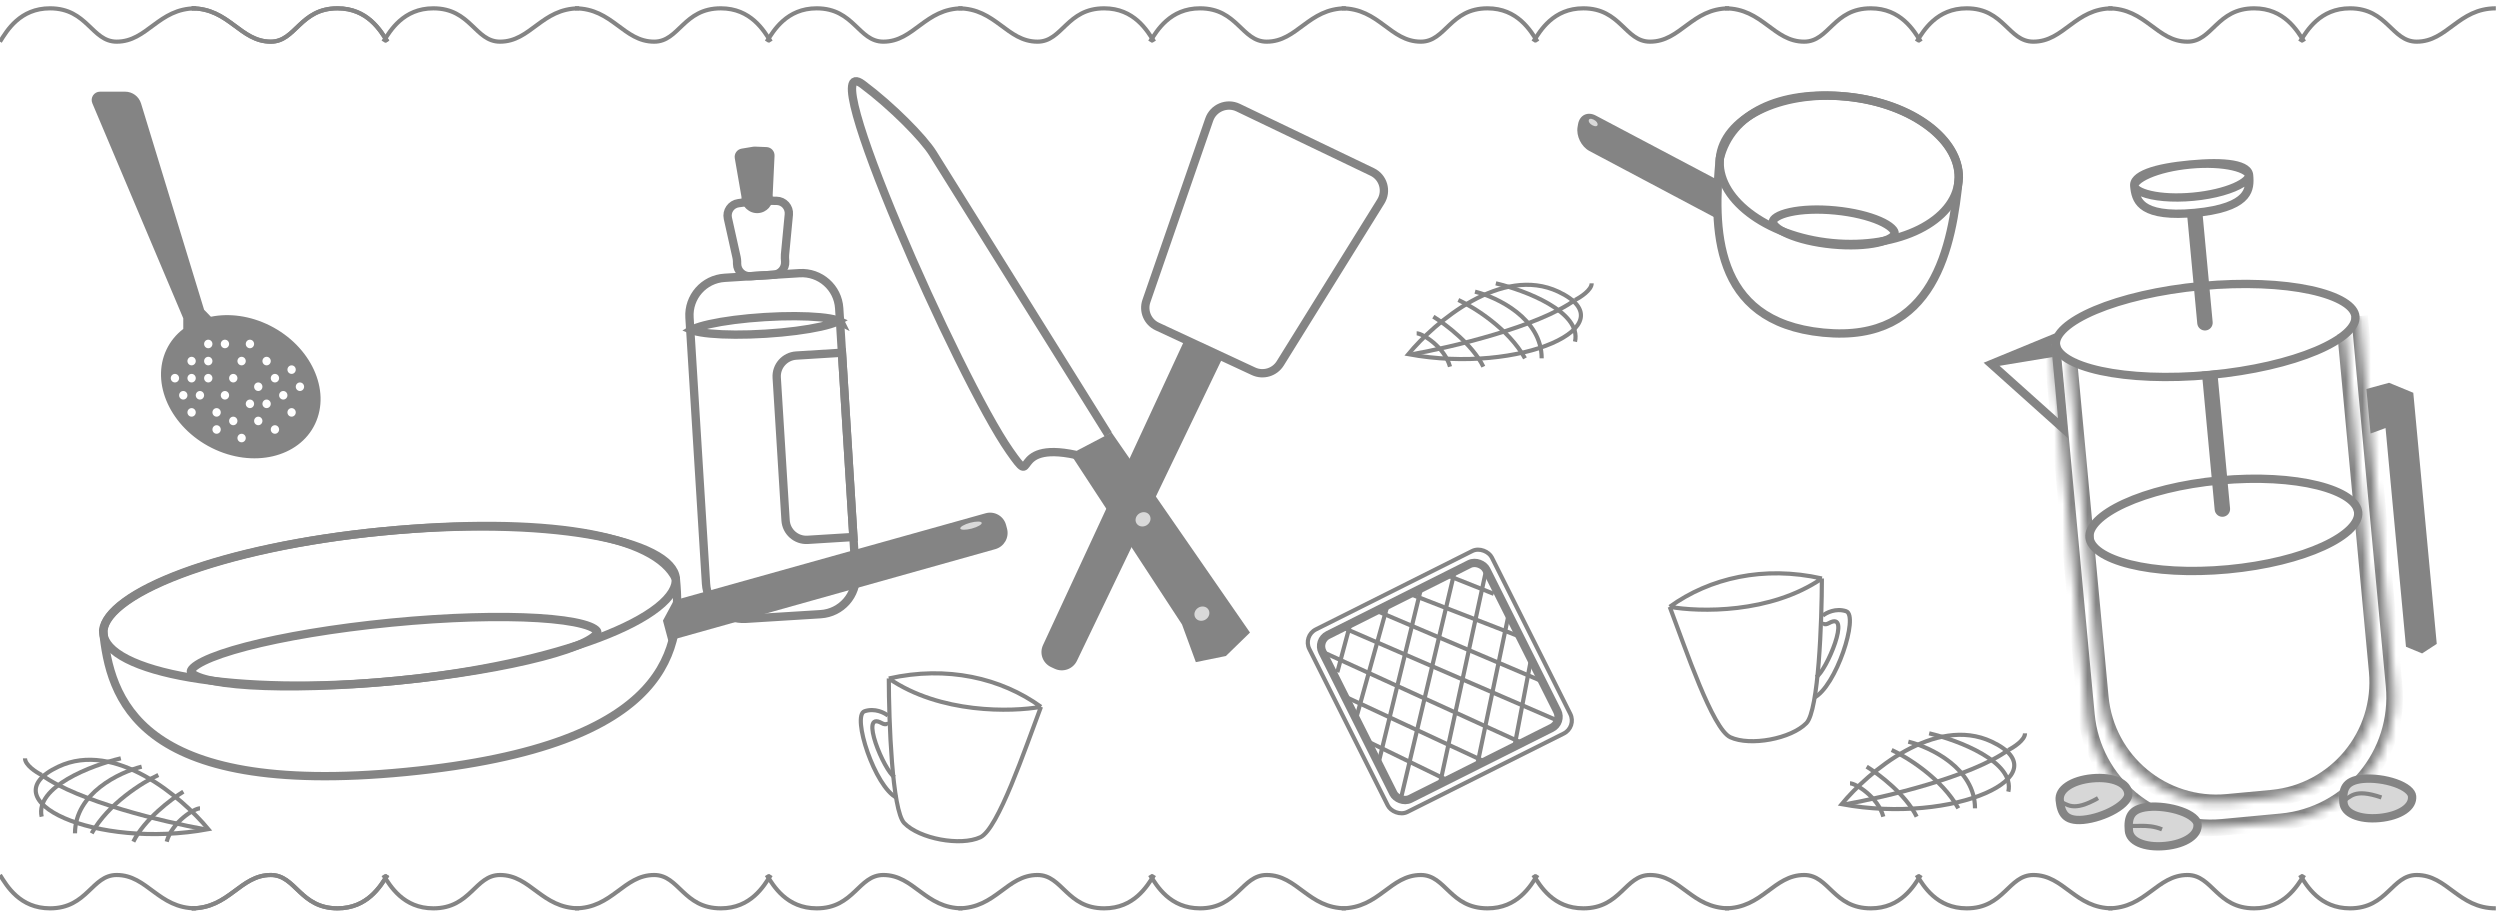 <svg width="300" height="110" viewBox="0 0 300 110" fill="none" xmlns="http://www.w3.org/2000/svg">
<g clip-path="url(#clip0_1_2)">
<path fill-rule="evenodd" clip-rule="evenodd" d="M12.001 11C11.285 11 10.801 11.73 11.08 12.389L21.992 38.197V39.475C21.145 40.122 20.454 40.951 19.981 41.946C18.054 46.001 20.483 51.285 25.407 53.749C30.33 56.213 35.883 54.924 37.809 50.87C39.736 46.815 37.307 41.531 32.384 39.066C30.013 37.88 27.496 37.564 25.308 38.008L24.492 37.171L16.925 12.415C16.668 11.574 15.892 11 15.012 11H12.001ZM35.492 44.355C35.492 44.638 35.269 44.868 34.992 44.868C34.716 44.868 34.492 44.638 34.492 44.355C34.492 44.071 34.716 43.842 34.992 43.842C35.269 43.842 35.492 44.071 35.492 44.355ZM35.992 46.92C36.269 46.92 36.492 46.691 36.492 46.407C36.492 46.124 36.269 45.894 35.992 45.894C35.716 45.894 35.492 46.124 35.492 46.407C35.492 46.691 35.716 46.92 35.992 46.92ZM35.492 49.486C35.492 49.77 35.269 49.999 34.992 49.999C34.716 49.999 34.492 49.77 34.492 49.486C34.492 49.203 34.716 48.973 34.992 48.973C35.269 48.973 35.492 49.203 35.492 49.486ZM33.992 47.947C34.269 47.947 34.492 47.717 34.492 47.434C34.492 47.15 34.269 46.92 33.992 46.92C33.716 46.92 33.492 47.15 33.492 47.434C33.492 47.717 33.716 47.947 33.992 47.947ZM32.492 48.46C32.492 48.743 32.269 48.973 31.992 48.973C31.716 48.973 31.492 48.743 31.492 48.46C31.492 48.176 31.716 47.947 31.992 47.947C32.269 47.947 32.492 48.176 32.492 48.46ZM32.992 45.894C33.269 45.894 33.492 45.664 33.492 45.381C33.492 45.098 33.269 44.868 32.992 44.868C32.716 44.868 32.492 45.098 32.492 45.381C32.492 45.664 32.716 45.894 32.992 45.894ZM32.492 43.328C32.492 43.612 32.269 43.842 31.992 43.842C31.716 43.842 31.492 43.612 31.492 43.328C31.492 43.045 31.716 42.815 31.992 42.815C32.269 42.815 32.492 43.045 32.492 43.328ZM28.992 43.842C29.269 43.842 29.492 43.612 29.492 43.328C29.492 43.045 29.269 42.815 28.992 42.815C28.716 42.815 28.492 43.045 28.492 43.328C28.492 43.612 28.716 43.842 28.992 43.842ZM33.492 51.539C33.492 51.822 33.269 52.052 32.992 52.052C32.716 52.052 32.492 51.822 32.492 51.539C32.492 51.255 32.716 51.026 32.992 51.026C33.269 51.026 33.492 51.255 33.492 51.539ZM29.992 48.973C30.269 48.973 30.492 48.743 30.492 48.46C30.492 48.176 30.269 47.947 29.992 47.947C29.716 47.947 29.492 48.176 29.492 48.46C29.492 48.743 29.716 48.973 29.992 48.973ZM31.492 50.512C31.492 50.796 31.269 51.026 30.992 51.026C30.716 51.026 30.492 50.796 30.492 50.512C30.492 50.229 30.716 49.999 30.992 49.999C31.269 49.999 31.492 50.229 31.492 50.512ZM28.992 53.078C29.269 53.078 29.492 52.848 29.492 52.565C29.492 52.282 29.269 52.052 28.992 52.052C28.716 52.052 28.492 52.282 28.492 52.565C28.492 52.848 28.716 53.078 28.992 53.078ZM28.492 50.512C28.492 50.796 28.269 51.026 27.992 51.026C27.716 51.026 27.492 50.796 27.492 50.512C27.492 50.229 27.716 49.999 27.992 49.999C28.269 49.999 28.492 50.229 28.492 50.512ZM25.992 52.052C26.269 52.052 26.492 51.822 26.492 51.539C26.492 51.255 26.269 51.026 25.992 51.026C25.716 51.026 25.492 51.255 25.492 51.539C25.492 51.822 25.716 52.052 25.992 52.052ZM21.492 45.381C21.492 45.664 21.269 45.894 20.992 45.894C20.716 45.894 20.492 45.664 20.492 45.381C20.492 45.098 20.716 44.868 20.992 44.868C21.269 44.868 21.492 45.098 21.492 45.381ZM21.992 47.947C22.269 47.947 22.492 47.717 22.492 47.434C22.492 47.15 22.269 46.92 21.992 46.92C21.716 46.92 21.492 47.15 21.492 47.434C21.492 47.717 21.716 47.947 21.992 47.947ZM23.492 49.486C23.492 49.77 23.269 49.999 22.992 49.999C22.716 49.999 22.492 49.77 22.492 49.486C22.492 49.203 22.716 48.973 22.992 48.973C23.269 48.973 23.492 49.203 23.492 49.486ZM25.992 49.999C26.269 49.999 26.492 49.77 26.492 49.486C26.492 49.203 26.269 48.973 25.992 48.973C25.716 48.973 25.492 49.203 25.492 49.486C25.492 49.77 25.716 49.999 25.992 49.999ZM25.492 45.381C25.492 45.664 25.269 45.894 24.992 45.894C24.716 45.894 24.492 45.664 24.492 45.381C24.492 45.098 24.716 44.868 24.992 44.868C25.269 44.868 25.492 45.098 25.492 45.381ZM23.992 47.947C24.269 47.947 24.492 47.717 24.492 47.434C24.492 47.15 24.269 46.92 23.992 46.92C23.716 46.92 23.492 47.15 23.492 47.434C23.492 47.717 23.716 47.947 23.992 47.947ZM28.492 45.381C28.492 45.664 28.269 45.894 27.992 45.894C27.716 45.894 27.492 45.664 27.492 45.381C27.492 45.098 27.716 44.868 27.992 44.868C28.269 44.868 28.492 45.098 28.492 45.381ZM26.992 47.947C27.269 47.947 27.492 47.717 27.492 47.434C27.492 47.15 27.269 46.92 26.992 46.92C26.716 46.92 26.492 47.15 26.492 47.434C26.492 47.717 26.716 47.947 26.992 47.947ZM31.492 46.407C31.492 46.691 31.269 46.92 30.992 46.92C30.716 46.92 30.492 46.691 30.492 46.407C30.492 46.124 30.716 45.894 30.992 45.894C31.269 45.894 31.492 46.124 31.492 46.407ZM29.992 41.789C30.269 41.789 30.492 41.559 30.492 41.276C30.492 40.992 30.269 40.763 29.992 40.763C29.716 40.763 29.492 40.992 29.492 41.276C29.492 41.559 29.716 41.789 29.992 41.789ZM27.492 41.276C27.492 41.559 27.269 41.789 26.992 41.789C26.716 41.789 26.492 41.559 26.492 41.276C26.492 40.992 26.716 40.763 26.992 40.763C27.269 40.763 27.492 40.992 27.492 41.276ZM24.992 41.789C25.269 41.789 25.492 41.559 25.492 41.276C25.492 40.992 25.269 40.763 24.992 40.763C24.716 40.763 24.492 40.992 24.492 41.276C24.492 41.559 24.716 41.789 24.992 41.789ZM25.492 43.328C25.492 43.612 25.269 43.842 24.992 43.842C24.716 43.842 24.492 43.612 24.492 43.328C24.492 43.045 24.716 42.815 24.992 42.815C25.269 42.815 25.492 43.045 25.492 43.328ZM22.992 43.842C23.269 43.842 23.492 43.612 23.492 43.328C23.492 43.045 23.269 42.815 22.992 42.815C22.716 42.815 22.492 43.045 22.492 43.328C22.492 43.612 22.716 43.842 22.992 43.842ZM23.492 45.381C23.492 45.664 23.269 45.894 22.992 45.894C22.716 45.894 22.492 45.664 22.492 45.381C22.492 45.098 22.716 44.868 22.992 44.868C23.269 44.868 23.492 45.098 23.492 45.381Z" fill="#848484"/>
<path d="M282.649 37.977C282.595 37.401 282.165 36.798 281.223 36.222C280.29 35.653 278.939 35.166 277.247 34.8C273.87 34.071 269.246 33.848 264.183 34.321C259.121 34.794 254.618 35.87 251.434 37.212C249.839 37.885 248.602 38.614 247.791 39.346C246.971 40.087 246.661 40.759 246.714 41.334C246.768 41.91 247.198 42.513 248.14 43.089C249.073 43.659 250.424 44.145 252.116 44.511C255.494 45.241 260.118 45.463 265.18 44.99C270.243 44.517 274.745 43.442 277.929 42.099C279.524 41.426 280.761 40.698 281.573 39.965C282.392 39.225 282.703 38.552 282.649 37.977Z" stroke="#848484"/>
<mask id="path-3-inside-1_1_2" fill="white">
<path d="M250.361 85.74C251.132 93.989 258.444 100.05 266.692 99.28L273.752 98.62C282 97.849 288.062 90.538 287.292 82.29L283.147 37.93L246.217 41.381L250.361 85.74Z"/>
</mask>
<path d="M249.366 85.833C250.188 94.632 257.987 101.097 266.785 100.275L273.845 99.616C282.643 98.794 289.109 90.995 288.287 82.197L286.296 82.383C287.015 90.081 281.357 96.905 273.659 97.624L266.599 98.284C258.9 99.003 252.076 93.346 251.357 85.647L249.366 85.833ZM283.147 37.93L246.217 41.381L283.147 37.93ZM245.221 41.474L249.366 85.833C250.188 94.632 257.987 101.097 266.785 100.275L266.599 98.284C258.9 99.003 252.076 93.346 251.357 85.647L247.212 41.288L245.221 41.474ZM273.845 99.616C282.643 98.794 289.109 90.995 288.287 82.197L284.142 37.837L282.151 38.023L286.296 82.383C287.015 90.081 281.357 96.905 273.659 97.624L273.845 99.616Z" fill="#848484" mask="url(#path-3-inside-1_1_2)"/>
<mask id="path-5-inside-2_1_2" fill="white">
<path d="M252.029 83.647C252.748 91.346 259.572 97.003 267.27 96.284L272.629 95.783C280.327 95.064 285.985 88.24 285.266 80.542L281.482 40.047L248.245 43.153L252.029 83.647Z"/>
</mask>
<path d="M251.033 83.74C251.804 91.989 259.115 98.05 267.363 97.28L272.722 96.779C280.97 96.008 287.032 88.697 286.261 80.449L284.27 80.635C284.938 87.783 279.684 94.12 272.536 94.788L267.177 95.288C260.029 95.956 253.692 90.703 253.024 83.554L251.033 83.74ZM281.482 40.047L248.245 43.153L281.482 40.047ZM247.249 43.246L251.033 83.74C251.804 91.989 259.115 98.05 267.363 97.28L267.177 95.288C260.029 95.956 253.692 90.703 253.024 83.554L249.24 43.059L247.249 43.246ZM272.722 96.779C280.97 96.008 287.032 88.697 286.261 80.449L282.477 39.954L280.486 40.14L284.27 80.635C284.938 87.783 279.684 94.12 272.536 94.788L272.722 96.779Z" fill="#848484" mask="url(#path-5-inside-2_1_2)"/>
<path d="M246.77 42.712L246.569 40.556L238.962 43.687L247.583 51.411L246.77 42.712Z" stroke="#848484"/>
<path d="M239.474 43.972L246.353 42.839L246.126 40.409L239.474 43.972Z" fill="#848484"/>
<path d="M282.982 61.478C282.926 60.88 282.522 60.272 281.68 59.696C280.841 59.123 279.628 58.627 278.106 58.248C275.068 57.49 270.911 57.225 266.363 57.65C261.815 58.075 257.779 59.106 254.934 60.413C253.509 61.068 252.409 61.78 251.69 62.499C250.969 63.22 250.685 63.893 250.741 64.491C250.797 65.089 251.201 65.697 252.043 66.273C252.882 66.846 254.095 67.342 255.617 67.721C258.655 68.479 262.812 68.744 267.36 68.319C271.908 67.894 275.944 66.863 278.789 65.556C280.214 64.902 281.314 64.189 282.032 63.471C282.754 62.749 283.038 62.077 282.982 61.478Z" stroke="#848484"/>
<path d="M264.212 44.602L266.059 44.43L267.608 61.003C267.655 61.513 267.281 61.965 266.771 62.013V62.013C266.261 62.06 265.809 61.685 265.761 61.175L264.212 44.602Z" fill="#848484"/>
<path fill-rule="evenodd" clip-rule="evenodd" d="M286.688 45.934L283.964 46.679L284.464 52.025L286.265 51.366L288.717 77.611L290.654 78.411L292.41 77.266L289.867 50.049L289.867 50.049L289.594 47.133L286.688 45.934Z" fill="#848484"/>
<path fill-rule="evenodd" clip-rule="evenodd" d="M268.844 23.289C269.103 23.016 269.256 22.723 269.339 22.406C268.087 23.2 265.837 23.859 263.228 24.103C260.62 24.347 258.286 24.116 256.909 23.567C257.05 23.863 257.254 24.123 257.559 24.344C258.314 24.892 259.909 25.37 263.317 25.052C266.725 24.733 268.204 23.968 268.844 23.289ZM262.485 26.118C256.398 26.471 255.783 24.155 255.615 22.363C255.44 20.484 258.695 19.624 262.774 19.243C266.853 18.862 270.212 19.104 270.387 20.983L270.387 20.983C270.555 22.775 270.379 25.165 264.332 25.945L265.519 38.646C265.566 39.156 265.192 39.608 264.682 39.656C264.172 39.703 263.72 39.329 263.672 38.819L262.485 26.118ZM269.366 21.078C269.341 21.116 269.295 21.175 269.211 21.254C268.98 21.471 268.577 21.729 267.985 21.987C266.811 22.498 265.099 22.924 263.135 23.108C261.172 23.291 259.411 23.19 258.162 22.904C257.532 22.761 257.089 22.582 256.822 22.412C256.724 22.35 256.668 22.301 256.636 22.268C256.661 22.23 256.708 22.171 256.792 22.092C257.023 21.875 257.425 21.618 258.018 21.359C259.192 20.848 260.904 20.422 262.867 20.239C264.831 20.055 266.592 20.156 267.841 20.442C268.471 20.585 268.913 20.764 269.181 20.934C269.278 20.997 269.335 21.046 269.366 21.078Z" fill="#848484"/>
<path d="M247.166 96.005C247.108 95.382 247.422 94.81 248.116 94.333C248.817 93.851 249.858 93.511 251.077 93.397C252.295 93.283 253.381 93.425 254.16 93.768C254.931 94.108 255.345 94.613 255.403 95.236C255.426 95.482 255.324 95.783 255.028 96.134C254.735 96.483 254.288 96.833 253.734 97.154C252.626 97.797 251.189 98.265 249.99 98.377C248.803 98.488 248.176 98.222 247.816 97.85C247.435 97.455 247.244 96.833 247.166 96.005Z" fill="#D7D7D7" stroke="#848484"/>
<path d="M247.148 96.203C248.102 96.441 248.669 97.532 251.764 95.772" stroke="#848484" stroke-width="0.5"/>
<path d="M255.467 99.681C255.525 100.304 255.939 100.809 256.71 101.149C257.488 101.492 258.575 101.634 259.793 101.52C261.011 101.406 262.052 101.066 262.754 100.584C263.448 100.107 263.762 99.534 263.704 98.911C263.681 98.665 263.524 98.388 263.169 98.098C262.816 97.81 262.312 97.548 261.708 97.335C260.5 96.909 259.001 96.715 257.802 96.827C256.615 96.938 256.049 97.315 255.764 97.748C255.462 98.207 255.389 98.853 255.467 99.681Z" fill="#D7D7D7" stroke="#848484"/>
<path d="M255.345 98.949C255.835 99.382 257.573 98.741 259.443 99.524" stroke="#848484" stroke-width="0.5"/>
<path d="M281.213 96.318C281.271 96.941 281.685 97.445 282.456 97.785C283.235 98.129 284.321 98.27 285.539 98.157C286.757 98.043 287.798 97.702 288.5 97.221C289.194 96.744 289.508 96.171 289.45 95.548C289.427 95.302 289.27 95.025 288.915 94.734C288.562 94.446 288.058 94.185 287.454 93.972C286.246 93.546 284.747 93.352 283.548 93.464C282.361 93.575 281.795 93.952 281.51 94.385C281.208 94.844 281.135 95.49 281.213 96.318Z" fill="#D7D7D7" stroke="#848484"/>
<path d="M281.158 96.126C282.051 95.716 282.407 94.539 285.775 95.695" stroke="#848484" stroke-width="0.5"/>
<path d="M142.315 40.441L146.884 42.566L129.231 79.299C128.754 80.291 127.563 80.717 126.565 80.253L126.125 80.048C125.129 79.585 124.699 78.409 125.161 77.413L142.315 40.441Z" fill="#848484"/>
<path d="M148.574 12.914L164.662 20.632C165.997 21.272 166.477 22.922 165.695 24.181L153.628 43.601C152.956 44.682 151.578 45.093 150.426 44.557L138.869 39.181C137.713 38.644 137.154 37.325 137.57 36.121L145.105 14.359C145.596 12.942 147.221 12.265 148.574 12.914Z" stroke="#848484"/>
<path d="M132.996 52.145L111.945 18.407C110.794 16.562 107.036 12.742 103.5 10.108C97.396 5.563 115.089 45.459 121.161 54.124C124.515 58.91 120.891 52.818 129.086 54.585" stroke="#848484"/>
<path d="M149.999 75.906L133.388 51.901L128.464 54.482L141.842 74.935L143.501 79.455L147.108 78.72L149.999 75.906Z" fill="#848484"/>
<ellipse rx="0.834" ry="0.924" transform="matrix(-0.529 -0.848 -0.848 0.529 137.166 62.319)" fill="#D9D9D9"/>
<ellipse rx="0.834" ry="0.924" transform="matrix(-0.529 -0.848 -0.848 0.529 144.228 73.638)" fill="#D9D9D9"/>
<path d="M12.375 75.623C12.501 74.584 13.338 73.423 14.985 72.217C16.637 71.005 19.016 69.815 22.003 68.714C27.975 66.514 36.294 64.701 45.884 63.767C55.479 62.833 63.728 62.907 69.882 63.925C72.959 64.434 75.492 65.176 77.401 66.131C79.278 67.07 80.51 68.194 81.102 69.464C81.491 73.532 81.432 78.457 77.397 82.784C73.31 87.168 65.049 91.038 48.695 92.631C32.344 94.223 23.482 91.896 18.613 88.263C13.79 84.663 12.776 79.699 12.375 75.623Z" stroke="#848484"/>
<path d="M12.418 76.069C12.317 75.028 12.992 73.838 14.61 72.563C16.205 71.305 18.604 70.059 21.65 68.906C27.735 66.6 36.295 64.701 45.884 63.767C55.472 62.834 64.238 63.045 70.653 64.133C73.865 64.678 76.459 65.437 78.267 66.364C80.1 67.303 80.992 68.34 81.094 69.381C81.195 70.422 80.52 71.612 78.903 72.887C77.307 74.145 74.908 75.39 71.862 76.544C65.777 78.85 57.217 80.749 47.628 81.683C38.04 82.616 29.274 82.405 22.858 81.317C19.647 80.772 17.053 80.013 15.245 79.086C13.412 78.147 12.52 77.11 12.418 76.069Z" stroke="#848484"/>
<path d="M22.904 80.574C22.9 80.525 22.917 80.382 23.179 80.133C23.433 79.891 23.846 79.62 24.433 79.331C25.601 78.754 27.343 78.157 29.547 77.581C33.947 76.431 40.097 75.383 46.95 74.716C53.803 74.048 60.039 73.89 64.579 74.169C66.852 74.31 68.677 74.559 69.934 74.899C70.566 75.07 71.024 75.257 71.319 75.445C71.624 75.638 71.669 75.776 71.674 75.824C71.678 75.873 71.661 76.016 71.399 76.265C71.146 76.507 70.732 76.778 70.146 77.068C68.978 77.644 67.235 78.241 65.031 78.817C60.631 79.967 54.481 81.015 47.628 81.683C40.775 82.35 34.539 82.508 30 82.229C27.726 82.088 25.901 81.84 24.644 81.499C24.012 81.328 23.554 81.141 23.259 80.954C22.954 80.76 22.909 80.623 22.904 80.574Z" stroke="#848484"/>
<path d="M80.852 72.062L79.553 74.474L80.203 76.908L119.441 65.896C120.501 65.598 121.128 64.499 120.844 63.436L120.725 62.991C120.439 61.921 119.339 61.293 118.272 61.592L80.852 72.062Z" fill="#848484"/>
<ellipse rx="0.362" ry="1.331" transform="matrix(0.258 0.966 0.966 -0.258 116.521 63.079)" fill="#D9D9D9"/>
<path d="M235.064 21.305C235.08 19.059 233.759 16.842 231.374 15.063C228.985 13.283 225.573 11.981 221.556 11.59C213.484 10.803 207.722 13.626 206.378 19.02C205.986 23.064 205.738 27.971 207.26 32.027C208.018 34.048 209.213 35.847 211.046 37.225C212.879 38.604 215.383 39.585 218.797 39.918C222.208 40.25 224.855 39.741 226.923 38.699C228.992 37.656 230.519 36.062 231.661 34.162C233.955 30.347 234.669 25.352 235.064 21.305Z" stroke="#848484"/>
<path d="M235.019 21.772C235.246 19.441 233.95 17.109 231.511 15.228C229.079 13.352 225.569 11.98 221.556 11.59C217.543 11.199 213.835 11.868 211.086 13.239C208.331 14.614 206.609 16.652 206.382 18.983C206.155 21.315 207.451 23.647 209.89 25.528C212.322 27.403 215.832 28.775 219.844 29.166C223.857 29.557 227.566 28.888 230.314 27.517C233.07 26.142 234.792 24.104 235.019 21.772Z" stroke="#848484"/>
<path d="M227.356 28.003C227.368 27.878 227.31 27.666 226.995 27.372C226.688 27.084 226.199 26.783 225.543 26.497C224.235 25.928 222.366 25.464 220.248 25.258C218.131 25.051 216.207 25.146 214.814 25.453C214.115 25.606 213.578 25.808 213.22 26.03C212.855 26.258 212.756 26.454 212.744 26.58C212.732 26.706 212.791 26.918 213.105 27.212C213.413 27.499 213.901 27.8 214.558 28.086C215.865 28.656 217.735 29.12 219.852 29.326C221.97 29.532 223.893 29.438 225.286 29.131C225.986 28.977 226.523 28.776 226.88 28.553C227.245 28.326 227.344 28.129 227.356 28.003Z" stroke="#848484"/>
<path d="M206.056 21.561L206.486 23.847L206.075 26.261L190.729 18.119C189.758 17.603 189.124 16.319 189.308 15.239L189.364 14.909C189.551 13.813 190.507 13.344 191.493 13.865L206.056 21.561Z" fill="#848484"/>
<ellipse rx="0.352" ry="0.598" transform="matrix(-0.168 0.986 -0.895 -0.446 191.181 14.703)" fill="#D9D9D9"/>
<path d="M200.367 72.818C202.278 77.874 205.509 87.485 207.643 88.471C210.029 89.572 214.944 88.656 216.773 86.77C218.236 85.26 218.618 74.572 218.626 69.417M200.367 72.818C205.159 69.351 211.659 67.851 218.626 69.417M200.367 72.818C203.877 73.453 212.441 73.661 218.626 69.417" stroke="#848484" stroke-width="0.5"/>
<path d="M218.73 73.875C219.15 73.528 220.3 72.938 221.539 73.351C223.089 73.868 220.325 82.436 217.661 83.737" stroke="#848484" stroke-width="0.5"/>
<path d="M218.638 74.926C218.83 74.718 218.908 75.093 219.486 74.768C222.242 73.221 219.173 80.522 217.929 81.272" stroke="#848484" stroke-width="0.5"/>
<path d="M124.916 84.818C123.005 89.874 119.774 99.485 117.64 100.471C115.255 101.572 110.339 100.656 108.51 98.77C107.048 97.26 106.665 86.572 106.657 81.417M124.916 84.818C120.125 81.351 113.625 79.851 106.657 81.417M124.916 84.818C121.407 85.453 112.842 85.661 106.657 81.417" stroke="#848484" stroke-width="0.5"/>
<path d="M106.553 85.875C106.133 85.528 104.984 84.938 103.744 85.351C102.194 85.868 104.958 94.436 107.622 95.737" stroke="#848484" stroke-width="0.5"/>
<path d="M106.645 86.926C106.453 86.718 106.376 87.093 105.797 86.768C103.042 85.221 106.11 92.522 107.355 93.272" stroke="#848484" stroke-width="0.5"/>
<path d="M25 99.5C21.833 95.667 13.8 88.8 7 92C-1.5 96 11.5 102 25 99.5Z" stroke="#848484" stroke-width="0.5"/>
<path d="M24.5 99.5C19.833 98.667 9.4 96.2 5 93" stroke="#848484" stroke-width="0.5"/>
<path d="M5 93C4.333 92.667 3 91.8 3 91" stroke="#848484" stroke-width="0.5"/>
<path d="M22 95C20.546 95.889 17.309 98.333 16 101" stroke="#848484" stroke-width="0.5"/>
<path d="M24 97C23.333 97 20.667 98.6 20 101" stroke="#848484" stroke-width="0.5"/>
<path d="M19 93C17.154 93.849 12.969 96.436 11 100" stroke="#848484" stroke-width="0.5"/>
<path d="M17 92C14.333 92.667 9 95.2 9 100" stroke="#848484" stroke-width="0.5"/>
<path d="M14.5 91C11 91.833 4.2 94.4 5 98" stroke="#848484" stroke-width="0.5"/>
<path d="M169 42.5C172.167 38.667 180.2 31.8 187 35C195.5 39 182.5 45 169 42.5Z" stroke="#848484" stroke-width="0.5"/>
<path d="M169.5 42.5C174.167 41.667 184.6 39.2 189 36" stroke="#848484" stroke-width="0.5"/>
<path d="M189 36C189.667 35.667 191 34.8 191 34" stroke="#848484" stroke-width="0.5"/>
<path d="M172 38C173.455 38.889 176.691 41.333 178 44" stroke="#848484" stroke-width="0.5"/>
<path d="M170 40C170.667 40 173.333 41.6 174 44" stroke="#848484" stroke-width="0.5"/>
<path d="M175 36C176.846 36.849 181.031 39.436 183 43" stroke="#848484" stroke-width="0.5"/>
<path d="M177 35C179.667 35.667 185 38.2 185 43" stroke="#848484" stroke-width="0.5"/>
<path d="M179.5 34C183 34.833 189.8 37.4 189 41" stroke="#848484" stroke-width="0.5"/>
<path d="M221 96.5C224.167 92.667 232.2 85.8 239 89C247.5 93 234.5 99 221 96.5Z" stroke="#848484" stroke-width="0.5"/>
<path d="M221.5 96.5C226.167 95.667 236.6 93.2 241 90" stroke="#848484" stroke-width="0.5"/>
<path d="M241 90C241.667 89.667 243 88.8 243 88" stroke="#848484" stroke-width="0.5"/>
<path d="M224 92C225.455 92.889 228.691 95.333 230 98" stroke="#848484" stroke-width="0.5"/>
<path d="M222 94C222.667 94 225.333 95.6 226 98" stroke="#848484" stroke-width="0.5"/>
<path d="M227 90C228.846 90.849 233.031 93.436 235 97" stroke="#848484" stroke-width="0.5"/>
<path d="M229 89C231.667 89.667 237 92.2 237 97" stroke="#848484" stroke-width="0.5"/>
<path d="M231.5 88C235 88.833 241.8 91.4 241 95" stroke="#848484" stroke-width="0.5"/>
<rect x="158.013" y="76.875" width="22" height="22" rx="1.5" transform="rotate(-26.632 158.013 76.875)" stroke="#848484"/>
<rect x="156.336" y="76.318" width="24.5" height="24.5" rx="1.75" transform="rotate(-26.632 156.336 76.318)" stroke="#848484" stroke-width="0.5"/>
<path d="M160.477 80.673L162.036 74.858L166.505 72.616L162.72 86.261L165.409 91.624L170.528 70.599L174.551 68.582L168.098 95.87L169.216 95.868L172.791 94.075L178.352 68.354L181.041 73.718L177.261 91.834L181.73 89.593L183.731 79.081" stroke="#848484" stroke-width="0.5"/>
<path d="M179.249 71.26L173.657 69.03L169.187 71.272L182.386 76.399L185.075 81.763L165.164 73.289L161.142 75.306L186.87 86.456L186.2 87.352L182.624 89.145L158.686 78.216L161.375 83.579L178.155 91.386L173.685 93.627L164.065 88.942" stroke="#848484" stroke-width="0.5"/>
<path d="M100.841 38.612C100.841 38.612 100.84 38.61 100.837 38.608C100.839 38.611 100.841 38.612 100.841 38.612ZM100.383 38.631C100.491 38.583 100.577 38.539 100.644 38.499C100.573 38.468 100.482 38.435 100.369 38.401C99.925 38.266 99.26 38.151 98.406 38.07C96.706 37.909 94.353 37.888 91.752 38.049C89.152 38.211 86.819 38.523 85.152 38.893C84.315 39.079 83.669 39.275 83.245 39.464C83.138 39.512 83.052 39.556 82.984 39.596C83.056 39.627 83.147 39.66 83.259 39.694C83.703 39.829 84.369 39.944 85.223 40.025C86.922 40.186 89.276 40.207 91.876 40.045C94.477 39.884 96.81 39.572 98.476 39.202C99.313 39.016 99.96 38.82 100.383 38.631ZM82.803 39.732C82.803 39.732 82.804 39.73 82.806 39.727C82.804 39.73 82.803 39.732 82.803 39.732ZM82.788 39.483C82.787 39.483 82.788 39.484 82.791 39.487C82.789 39.484 82.788 39.483 82.788 39.483ZM100.822 38.367C100.825 38.364 100.826 38.363 100.825 38.363C100.825 38.363 100.824 38.364 100.822 38.367Z" stroke="#848484"/>
<path d="M86.951 33.338L95.934 32.78C98.414 32.626 100.55 34.512 100.704 36.992L102.687 68.931C102.841 71.412 100.955 73.547 98.475 73.701L89.492 74.259C87.011 74.413 84.876 72.527 84.722 70.047L82.739 38.108C82.585 35.628 84.471 33.492 86.951 33.338Z" stroke="#848484"/>
<path d="M88.451 31.669L88.448 31.391C88.445 31.22 88.425 31.049 88.388 30.881L87.344 26.196C87.153 25.338 87.737 24.5 88.609 24.383L90.778 24.092C90.849 24.082 90.921 24.078 90.992 24.079L93.181 24.099C94.06 24.108 94.744 24.867 94.66 25.742L94.199 30.569C94.187 30.699 94.184 30.831 94.193 30.961L94.219 31.384C94.27 32.211 93.641 32.922 92.815 32.974L91.442 33.059L90.044 33.146C89.189 33.199 88.463 32.526 88.451 31.669Z" stroke="#848484"/>
<path d="M88.174 18.993C88.08 18.447 88.448 17.927 88.996 17.836L90.38 17.606C90.448 17.594 90.516 17.59 90.585 17.593L91.987 17.65C92.541 17.673 92.971 18.143 92.945 18.697L92.721 23.397L92.733 23.586C92.797 24.619 92.011 25.509 90.978 25.573V25.573V25.573C89.916 25.639 89.012 24.813 88.982 23.75L88.98 23.698C88.979 23.652 88.974 23.606 88.966 23.561L88.174 18.993Z" fill="#848484"/>
<path d="M95.546 42.668L101.035 42.327L102.408 64.44L96.919 64.781C95.541 64.866 94.354 63.818 94.269 62.44L93.206 45.318C93.12 43.94 94.168 42.754 95.546 42.668Z" stroke="#848484"/>
<path d="M0 105C0.833 106.333 2.4 109 6 109C10.5 109 11 105 14 105C17.685 105 19 109 23.5 109" stroke="#848484" stroke-width="0.5"/>
<path d="M46.5 105C45.667 106.333 44.1 109 40.5 109C36 109 35.5 105 32.5 105C28.815 105 27.5 109 23 109" stroke="#848484" stroke-width="0.5"/>
<path d="M92.5 105C91.667 106.333 90.1 109 86.5 109C82 109 81.5 105 78.5 105C74.815 105 73.5 109 69 109" stroke="#848484" stroke-width="0.5"/>
<path d="M92 105C92.833 106.333 94.4 109 98 109C102.5 109 103 105 106 105C109.685 105 111 109 115.5 109" stroke="#848484" stroke-width="0.5"/>
<path d="M138.5 105C137.667 106.333 136.1 109 132.5 109C128 109 127.5 105 124.5 105C120.815 105 119.5 109 115 109" stroke="#848484" stroke-width="0.5"/>
<path d="M138 105C138.833 106.333 140.4 109 144 109C148.5 109 149 105 152 105C155.685 105 157 109 161.5 109" stroke="#848484" stroke-width="0.5"/>
<path d="M184.5 105C183.667 106.333 182.1 109 178.5 109C174 109 173.5 105 170.5 105C166.815 105 165.5 109 161 109" stroke="#848484" stroke-width="0.5"/>
<path d="M184 105C184.833 106.333 186.4 109 190 109C194.5 109 195 105 198 105C201.685 105 203 109 207.5 109" stroke="#848484" stroke-width="0.5"/>
<path d="M230.5 105C229.667 106.333 228.1 109 224.5 109C220 109 219.5 105 216.5 105C212.815 105 211.5 109 207 109" stroke="#848484" stroke-width="0.5"/>
<path d="M230 105C230.833 106.333 232.4 109 236 109C240.5 109 241 105 244 105C247.685 105 249 109 253.5 109" stroke="#848484" stroke-width="0.5"/>
<path d="M276.5 105C275.667 106.333 274.1 109 270.5 109C266 109 265.5 105 262.5 105C258.815 105 257.5 109 253 109" stroke="#848484" stroke-width="0.5"/>
<path d="M276 105C276.833 106.333 278.4 109 282 109C286.5 109 287 105 290 105C293.685 105 295 109 299.5 109" stroke="#848484" stroke-width="0.5"/>
<path d="M46 105C46.833 106.333 48.4 109 52 109C56.5 109 57 105 60 105C63.685 105 65 109 69.5 109" stroke="#848484" stroke-width="0.5"/>
<path d="M46.5 105C45.667 106.333 44.1 109 40.5 109C36 109 35.5 105 32.5 105C28.815 105 27.5 109 23 109" stroke="#848484" stroke-width="0.5"/>
<path d="M0 5C0.833 3.667 2.4 1 6 1C10.5 1 11 5 14 5C17.685 5 19 1 23.5 1" stroke="#848484" stroke-width="0.5"/>
<path d="M46.5 5C45.667 3.667 44.1 1 40.5 1C36 1 35.5 5 32.5 5C28.815 5 27.5 1 23 1" stroke="#848484" stroke-width="0.5"/>
<path d="M92.5 5C91.667 3.667 90.1 1 86.5 1C82 1 81.5 5 78.5 5C74.815 5 73.5 1 69 1" stroke="#848484" stroke-width="0.5"/>
<path d="M92 5C92.833 3.667 94.4 1 98 1C102.5 1 103 5 106 5C109.685 5 111 1 115.5 1" stroke="#848484" stroke-width="0.5"/>
<path d="M138.5 5C137.667 3.667 136.1 1 132.5 1C128 1 127.5 5 124.5 5C120.815 5 119.5 1 115 1" stroke="#848484" stroke-width="0.5"/>
<path d="M138 5C138.833 3.667 140.4 1 144 1C148.5 1 149 5 152 5C155.685 5 157 1 161.5 1" stroke="#848484" stroke-width="0.5"/>
<path d="M184.5 5C183.667 3.667 182.1 1 178.5 1C174 1 173.5 5 170.5 5C166.815 5 165.5 1 161 1" stroke="#848484" stroke-width="0.5"/>
<path d="M184 5C184.833 3.667 186.4 1 190 1C194.5 1 195 5 198 5C201.685 5 203 1 207.5 1" stroke="#848484" stroke-width="0.5"/>
<path d="M230.5 5C229.667 3.667 228.1 1 224.5 1C220 1 219.5 5 216.5 5C212.815 5 211.5 1 207 1" stroke="#848484" stroke-width="0.5"/>
<path d="M230 5C230.833 3.667 232.4 1 236 1C240.5 1 241 5 244 5C247.685 5 249 1 253.5 1" stroke="#848484" stroke-width="0.5"/>
<path d="M276.5 5C275.667 3.667 274.1 1 270.5 1C266 1 265.5 5 262.5 5C258.815 5 257.5 1 253 1" stroke="#848484" stroke-width="0.5"/>
<path d="M276 5C276.833 3.667 278.4 1 282 1C286.5 1 287 5 290 5C293.685 5 295 1 299.5 1" stroke="#848484" stroke-width="0.5"/>
<path d="M46 5C46.833 3.667 48.4 1 52 1C56.5 1 57 5 60 5C63.685 5 65 1 69.5 1" stroke="#848484" stroke-width="0.5"/>
<path d="M46.5 5C45.667 3.667 44.1 1 40.5 1C36 1 35.5 5 32.5 5C28.815 5 27.5 1 23 1" stroke="#848484" stroke-width="0.5"/>
</g>
<defs>
<clipPath id="clip0_1_2">
<rect width="300" height="110" fill="white"/>
</clipPath>
</defs>
</svg>

